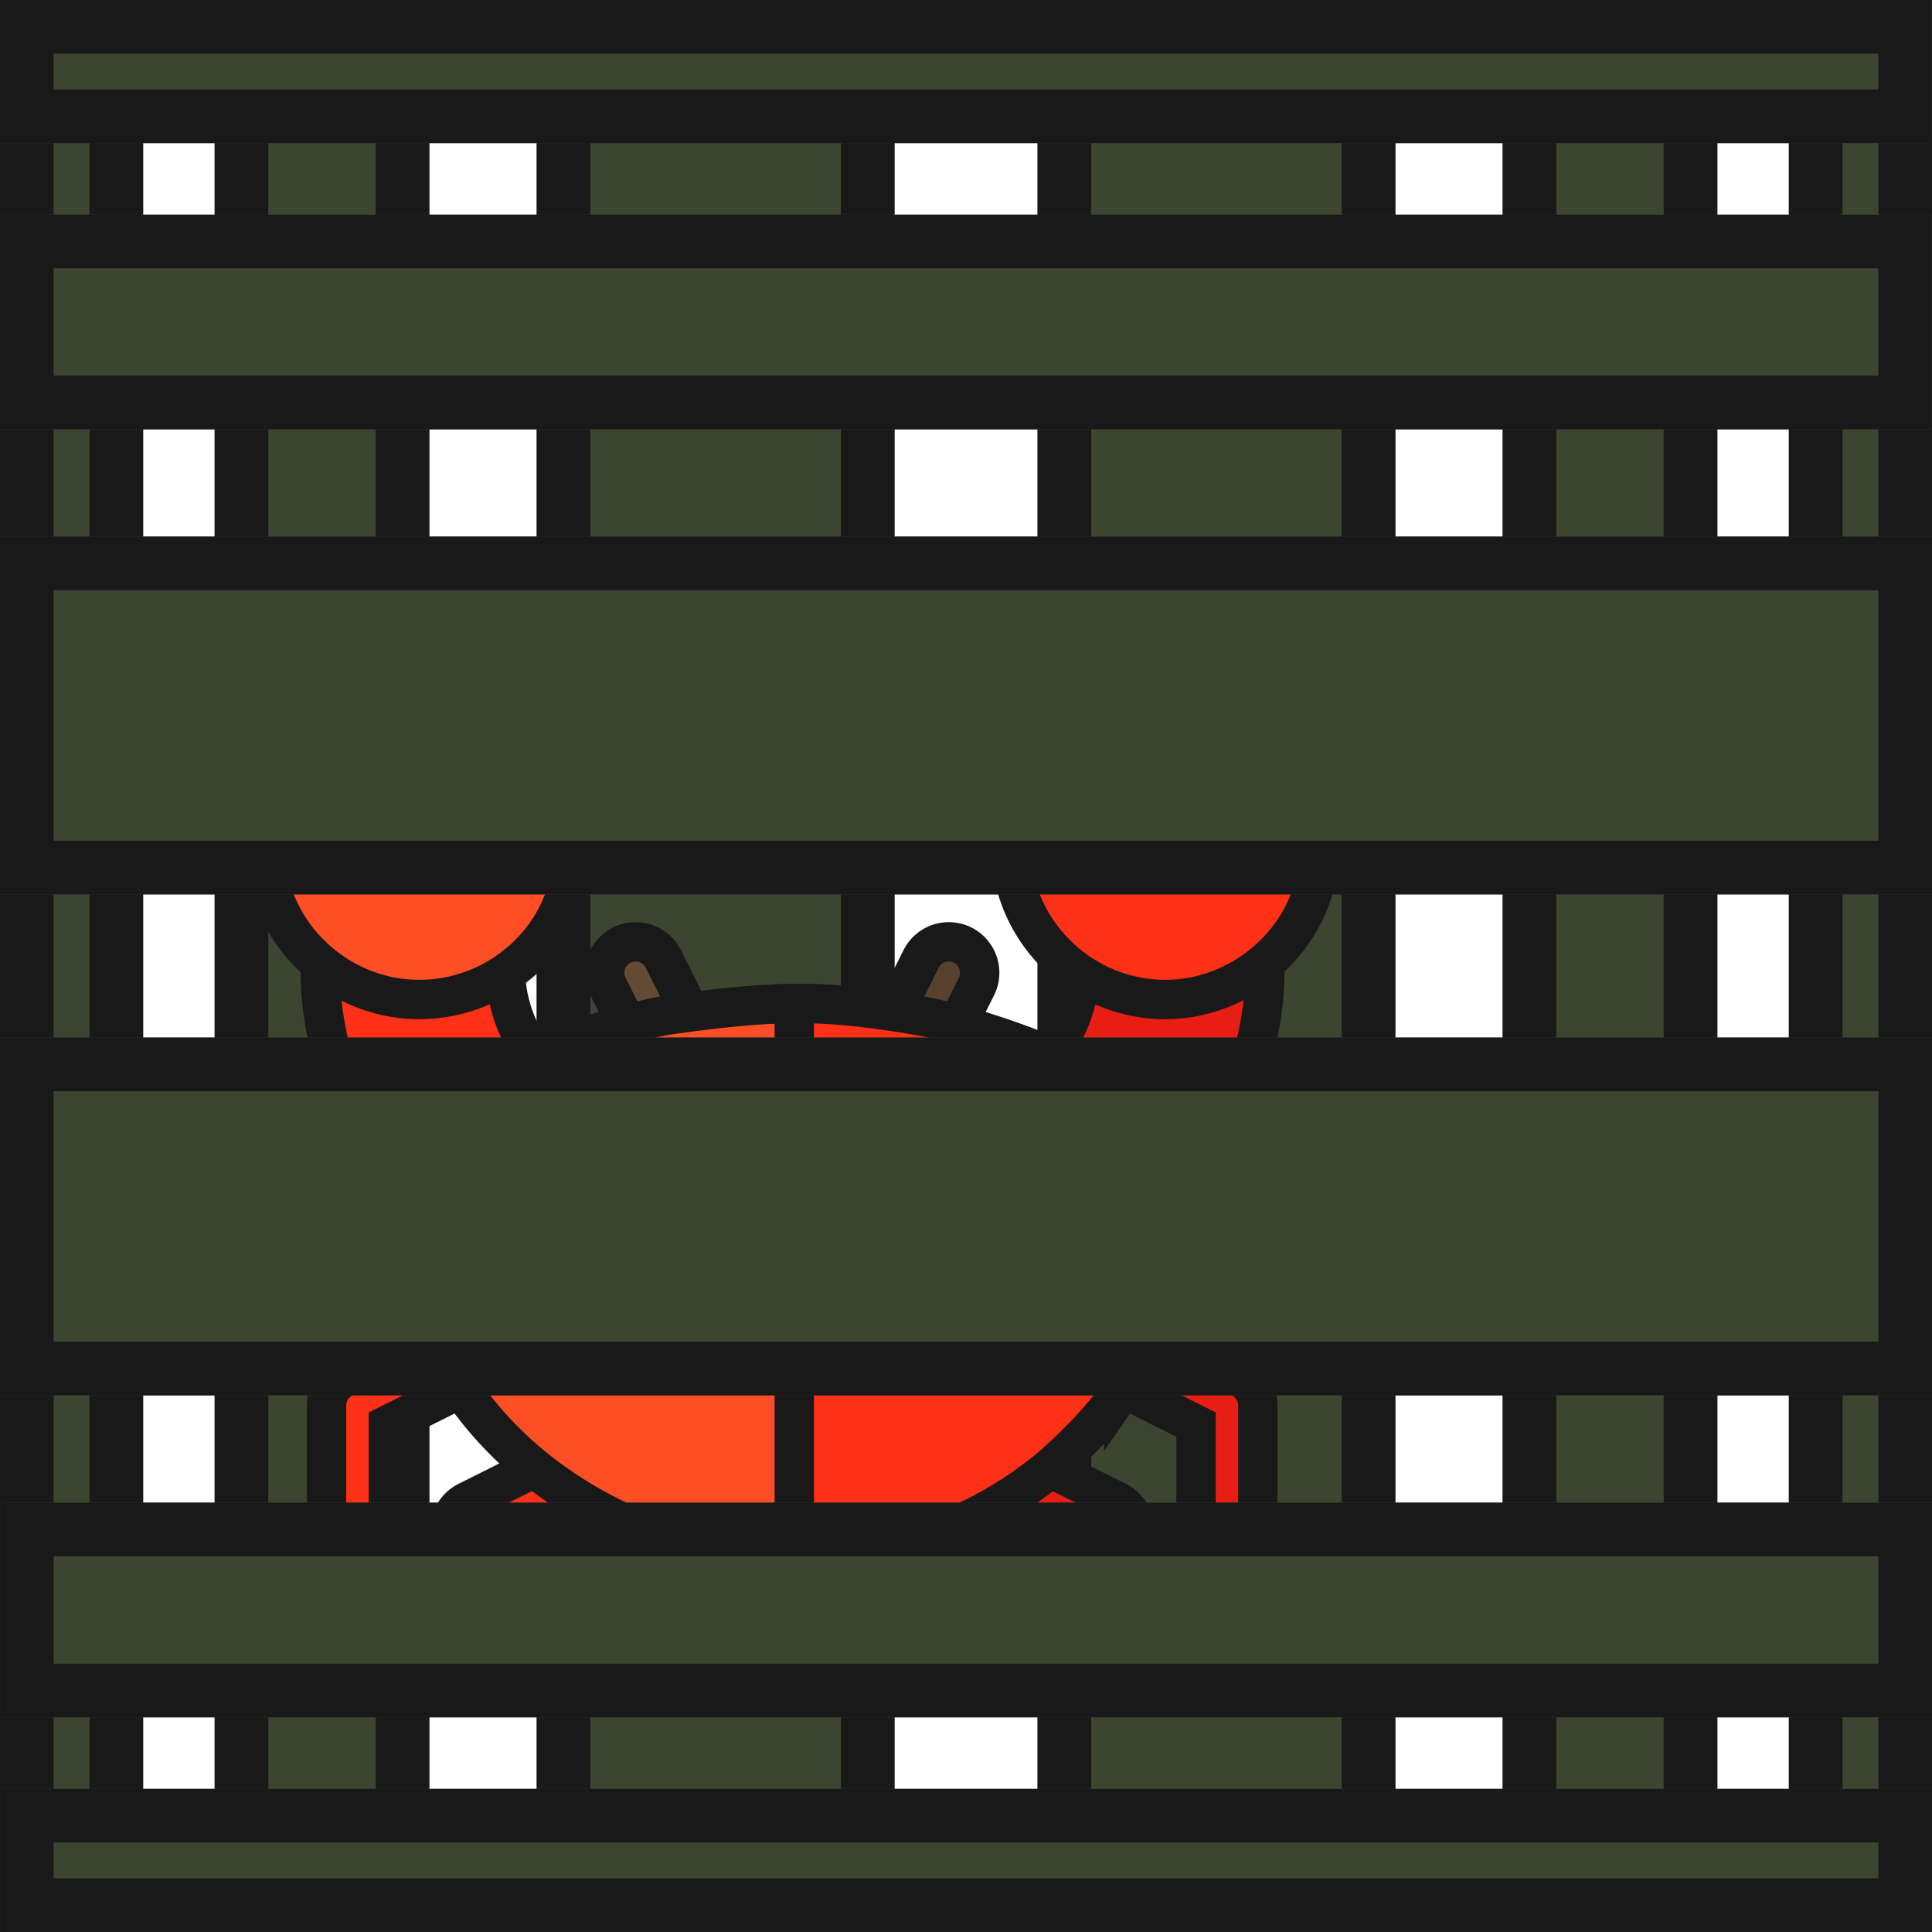 <?xml version="1.0" encoding="UTF-8" standalone="no"?>
<svg
   xmlns:dc="http://purl.org/dc/elements/1.1/"
   xmlns:cc="http://creativecommons.org/ns#"
   xmlns:rdf="http://www.w3.org/1999/02/22-rdf-syntax-ns#"
   xmlns:svg="http://www.w3.org/2000/svg"
   xmlns="http://www.w3.org/2000/svg"
   xmlns:sodipodi="http://sodipodi.sourceforge.net/DTD/sodipodi-0.dtd"
   xmlns:inkscape="http://www.inkscape.org/namespaces/inkscape"
   width="108"
   height="108"
   viewBox="0 0 28.575 28.575"
   version="1.1"
   id="svg12"
   sodipodi:docname="map-crate-21.svg"
   inkscape:version="0.92.2 (5c3e80d, 2017-08-06)">
  <defs
     id="defs16">
    <clipPath
       clipPathUnits="userSpaceOnUse"
       id="clipPath1206">
      <rect
         style="fill:#434e35;fill-opacity:1;stroke-width:0.666"
         rx="0"
         y="1.5831054e-005"
         x="-179.916"
         height="28.575"
         width="5.292"
         id="rect1208" />
    </clipPath>
    <clipPath
       clipPathUnits="userSpaceOnUse"
       id="clipPath1174">
      <rect
         style="fill:#434e35;fill-opacity:1;stroke-width:0.516"
         rx="0"
         y="-194.733"
         x="-25.4"
         height="28.575"
         width="3.175"
         id="rect1176" />
    </clipPath>
    <clipPath
       clipPathUnits="userSpaceOnUse"
       id="clipPath1180">
      <rect
         id="rect1182"
         width="2.117"
         height="28.575"
         x="-28.575"
         y="-194.733"
         rx="0"
         style="fill:#434e35;fill-opacity:1;stroke-width:0.421" />
    </clipPath>
  </defs>
  <sodipodi:namedview
     pagecolor="#ffffff"
     bordercolor="#666666"
     borderopacity="1"
     objecttolerance="10"
     gridtolerance="10"
     guidetolerance="10"
     inkscape:pageopacity="0"
     inkscape:pageshadow="2"
     inkscape:window-width="1920"
     inkscape:window-height="1017"
     id="namedview14"
     showgrid="true"
     fit-margin-top="0"
     fit-margin-left="0"
     fit-margin-right="0"
     fit-margin-bottom="0"
     inkscape:zoom="3.2777778"
     inkscape:cx="25.725055"
     inkscape:cy="59.11596"
     inkscape:window-x="1912"
     inkscape:window-y="-8"
     inkscape:window-maximized="1"
     inkscape:current-layer="svg12">
    <inkscape:grid
       type="xygrid"
       id="grid904"
       empspacing="4"
       spacingy="1.058"
       spacingx="1.058"
       originx="0"
       originy="0" />
  </sodipodi:namedview>
  <rect
     clip-path="url(#clipPath1206)"
     style="fill:#3b452f;fill-opacity:1;stroke:#191919;stroke-width:1.587;stroke-miterlimit:4;stroke-dasharray:none;stroke-opacity:1"
     rx="0"
     y="1.5831054e-005"
     x="-179.916"
     height="28.575"
     width="5.292"
     id="rect1220"
     transform="translate(195.262,-1e-5)" />
  <rect
     transform="translate(187.854,-1e-5)"
     id="rect1222"
     width="5.292"
     height="28.575"
     x="-179.916"
     y="1.5831054e-005"
     rx="0"
     style="fill:#3b452f;fill-opacity:1;stroke:#191919;stroke-width:1.587;stroke-miterlimit:4;stroke-dasharray:none;stroke-opacity:1"
     clip-path="url(#clipPath1206)" />
  <rect
     transform="rotate(180,2.5e-6,-83.079)"
     style="fill:#3b452f;fill-opacity:1;stroke:#191919;stroke-width:1.587;stroke-miterlimit:4;stroke-dasharray:none;stroke-opacity:1"
     rx="0"
     y="-194.733"
     x="-28.575"
     height="28.575"
     width="2.117"
     id="rect1178"
     clip-path="url(#clipPath1180)" />
  <rect
     transform="rotate(180,2.5e-6,-83.079)"
     id="rect1172"
     width="3.175"
     height="28.575"
     x="-25.4"
     y="-194.733"
     rx="0"
     style="fill:#3b452f;fill-opacity:1;stroke:#191919;stroke-width:1.587;stroke-miterlimit:4;stroke-dasharray:none;stroke-opacity:1"
     clip-path="url(#clipPath1174)" />
  <rect
     clip-path="url(#clipPath1180)"
     id="rect1184"
     width="2.117"
     height="28.575"
     x="-28.575"
     y="-194.733"
     rx="0"
     style="fill:#3b452f;fill-opacity:1;stroke:#191919;stroke-width:1.587;stroke-miterlimit:4;stroke-dasharray:none;stroke-opacity:1"
     transform="translate(28.575,194.733)" />
  <rect
     clip-path="url(#clipPath1174)"
     style="fill:#3b452f;fill-opacity:1;stroke:#191919;stroke-width:1.587;stroke-miterlimit:4;stroke-dasharray:none;stroke-opacity:1"
     rx="0"
     y="-194.733"
     x="-25.4"
     height="28.575"
     width="3.175"
     id="rect1186"
     transform="translate(28.575,194.733)" />
  <g
     id="g954"
     transform="matrix(0.595,0,0,0.595,22.422,31.583)"
     style="stroke:#191919;stroke-width:0.978;stroke-miterlimit:4;stroke-dasharray:none;stroke-opacity:1">
    <path
       id="path2"
       d="m -15.352,-26.395 a 0.768,0.768 0 0 1 -0.344,-1.031 l 0.909,-1.818 a 0.768,0.768 0 1 1 1.375,0.687 l -0.909,1.818 a 0.769,0.769 0 0 1 -1.031,0.343 z"
       style="fill:#59422d;stroke:#191919;stroke-width:0.978;stroke-miterlimit:4;stroke-dasharray:none;stroke-opacity:1"
       inkscape:connector-curvature="0" />
    <path
       id="path4"
       d="m -21.662,-26.739 -0.909,-1.818 a 0.768,0.768 0 1 1 1.375,-0.687 l 0.909,1.818 a 0.768,0.768 0 1 1 -1.375,0.687 z"
       style="fill:#664b34;stroke:#191919;stroke-width:0.978;stroke-miterlimit:4;stroke-dasharray:none;stroke-opacity:1"
       inkscape:connector-curvature="0" />
    <path
       id="path6"
       d="m -10.258,-11.229 a 0.768,0.768 0 0 1 -0.768,-0.768 v -2.598 l -2.373,-1.187 a 0.768,0.768 0 0 1 -0.343,-1.031 0.771,0.771 0 0 1 1.031,-0.344 l 2.798,1.4 a 0.769,0.769 0 0 1 0.425,0.687 v 3.073 a 0.768,0.768 0 0 1 -0.768,0.768 z m 3.073,-3.073 a 0.768,0.768 0 0 1 -0.768,-0.768 v -2.598 l -2.415,-1.207 a 0.768,0.768 0 1 1 0.687,-1.375 l 2.839,1.419 a 0.769,0.769 0 0 1 0.425,0.687 v 3.073 a 0.768,0.768 0 0 1 -0.768,0.768 z m 1.536,-4.61 a 0.768,0.768 0 0 1 -0.768,-0.768 v -2.305 h -2.432 a 0.768,0.768 0 0 1 -0.768,-0.768 0.768,0.768 0 0 1 0.768,-0.768 h 3.201 a 0.768,0.768 0 0 1 0.768,0.768 v 3.073 a 0.768,0.768 0 0 1 -0.768,0.768 z"
       style="fill:#e61e14;stroke:#191919;stroke-width:0.978;stroke-miterlimit:4;stroke-dasharray:none;stroke-opacity:1"
       inkscape:connector-curvature="0" />
    <path
       id="path8"
       d="m -25.726,-11.229 a 0.768,0.768 0 0 1 -0.768,-0.768 v -3.073 c 0,-0.291 0.164,-0.557 0.425,-0.687 l 2.798,-1.399 a 0.768,0.768 0 1 1 0.687,1.375 l -2.373,1.187 v 2.598 a 0.768,0.768 0 0 1 -0.768,0.768 z m -3.073,-3.073 a 0.768,0.768 0 0 1 -0.768,-0.768 v -3.073 c 0,-0.291 0.164,-0.557 0.425,-0.687 l 2.839,-1.419 a 0.768,0.768 0 1 1 0.687,1.375 l -2.415,1.207 v 2.598 a 0.768,0.768 0 0 1 -0.768,0.768 z m -1.536,-4.61 a 0.768,0.768 0 0 1 -0.768,-0.768 v -3.073 a 0.768,0.768 0 0 1 0.768,-0.768 h 3.073 a 0.768,0.768 0 0 1 0.768,0.768 0.768,0.768 0 0 1 -0.768,0.768 h -2.305 v 2.305 a 0.768,0.768 0 0 1 -0.768,0.768 z"
       style="fill:#fd3018;stroke:#191919;stroke-width:0.978;stroke-miterlimit:4;stroke-dasharray:none;stroke-opacity:1"
       inkscape:connector-curvature="0" />
    <path
       id="path10"
       d="m -6.278,-29.556 c -0.033,-0.567 -0.702,-0.917 -1.168,-0.584 -0.722,0.446 -1.567,0.492 -2.32,0.123 -0.536,-0.252 -1.139,0.157 -1.106,0.753 0.128,1.024 -0.321,2.037 -1.06,2.776 -0.418,0.354 -0.308,1.045 0.185,1.275 0.86,0.369 1.69,0.876 2.566,1.537 0.302,0.235 0.763,0.202 1.045,-0.108 l 0.184,-0.23 c 1.31,-1.651 1.856,-3.91 1.675,-5.542 z"
       style="fill:#e61e14;stroke:#191919;stroke-width:0.978;stroke-miterlimit:4;stroke-dasharray:none;stroke-opacity:1"
       inkscape:connector-curvature="0" />
    <path
       id="path12"
       d="m -24.036,-26.503 a 3.2,3.2 0 0 1 -0.323,-0.323 c -0.585,-0.682 -0.832,-1.695 -0.738,-2.453 0.034,-0.613 -0.593,-1.035 -1.122,-0.738 -0.722,0.369 -1.644,0.307 -2.274,-0.107 -0.53,-0.353 -1.168,0.021 -1.199,0.569 -0.167,1.673 0.355,3.866 1.659,5.511 0.061,0.092 0.138,0.169 0.2,0.246 a 0.794,0.794 0 0 0 0.584,0.261 c 0.153,0 0.323,-0.046 0.461,-0.153 0.799,-0.599 1.66,-1.122 2.566,-1.537 0.23,-0.108 0.4,-0.323 0.43,-0.584 a 0.733,0.733 0 0 0 -0.246,-0.691 z"
       style="fill:#fd3018;stroke:#191919;stroke-width:0.978;stroke-miterlimit:4;stroke-dasharray:none;stroke-opacity:1"
       inkscape:connector-curvature="0" />
    <path
       id="path14"
       d="m -8.26,-24.905 c -0.968,-0.722 -1.905,-1.291 -2.842,-1.721 0,0 -1.982,-0.891 -3.765,-1.214 -1.137,-0.184 -2.043,-0.307 -3.073,-0.292 -0.86,0 -1.916,0.107 -3.191,0.292 -0.922,0.169 -2.151,0.538 -3.227,1.014 -0.845,0.307 -2.182,1.014 -3.35,1.905 -0.031,0.031 -0.062,0.046 -0.093,0.077 a 0.79,0.79 0 0 0 -0.23,0.554 v 0.246 c 0,0.169 0.015,0.353 0.03,0.522 0.046,0.523 0.123,1.029 0.246,1.537 0.276,1.214 0.63,1.936 1.137,2.827 0.615,0.999 1.26,1.782 2.213,2.566 1.936,1.552 4.221,2.289 6.464,2.289 2.459,0 4.718,-0.922 6.362,-2.289 0.83,-0.722 1.352,-1.322 1.829,-1.982 a 12.928,12.928 0 0 0 0.384,-0.584 c 0.138,-0.246 0.276,-0.476 0.4,-0.738 0.753,-1.536 0.876,-2.627 1.014,-4.118 v -0.276 c 0,-0.246 -0.108,-0.476 -0.307,-0.615 z"
       style="fill:#fd4e26;stroke:#191919;stroke-width:0.978;stroke-miterlimit:4;stroke-dasharray:none;stroke-opacity:1"
       inkscape:connector-curvature="0" />
    <path
       id="path16"
       d="m -4.879,-32.076 c 0,-2.966 -2.412,-5.378 -5.378,-5.378 h -1.536 a 0.761,0.761 0 0 0 -0.768,0.768 v 4.61 c 0,2.139 1.762,3.841 3.842,3.841 1.976,0 3.841,-1.602 3.841,-3.841 z"
       style="fill:#fd3018;stroke:#191919;stroke-width:0.978;stroke-miterlimit:4;stroke-dasharray:none;stroke-opacity:1"
       inkscape:connector-curvature="0" />
    <path
       id="path18"
       d="m -24.189,-37.454 h -1.536 c -2.966,0 -5.378,2.412 -5.378,5.378 0,2.17 1.79,3.841 3.841,3.841 2.034,0 3.841,-1.618 3.841,-3.841 v -4.61 a 0.761,0.761 0 0 0 -0.768,-0.768 z"
       style="fill:#fd4e26;stroke:#191919;stroke-width:0.978;stroke-miterlimit:4;stroke-dasharray:none;stroke-opacity:1"
       inkscape:connector-curvature="0" />
    <path
       id="path20"
       d="m -7.953,-24.29 v 0.276 c -0.138,1.49 -0.261,2.582 -1.014,4.118 -0.123,0.261 -0.261,0.492 -0.4,0.738 a 12.928,12.928 0 0 1 -0.384,0.584 c -0.476,0.661 -0.999,1.26 -1.828,1.982 -1.644,1.367 -3.903,2.289 -6.362,2.289 v -13.829 c 1.029,-0.015 1.936,0.107 3.073,0.292 1.782,0.323 3.764,1.214 3.764,1.214 0.937,0.43 1.875,0.999 2.843,1.721 0.2,0.138 0.307,0.369 0.307,0.615 z"
       style="fill:#fd3018;stroke:#191919;stroke-width:0.978;stroke-miterlimit:4;stroke-dasharray:none;stroke-opacity:1"
       inkscape:connector-curvature="0" />
  </g>
  <rect
     clip-path="url(#clipPath1180)"
     id="rect1190"
     width="2.117"
     height="28.575"
     x="-28.575"
     y="-194.733"
     rx="0"
     style="fill:#3b452f;fill-opacity:1;stroke:#191919;stroke-width:1.587;stroke-miterlimit:4;stroke-dasharray:none;stroke-opacity:1"
     transform="rotate(-90,97.367,-97.367)" />
  <rect
     clip-path="url(#clipPath1174)"
     style="fill:#3b452f;fill-opacity:1;stroke:#191919;stroke-width:1.587;stroke-miterlimit:4;stroke-dasharray:none;stroke-opacity:1"
     rx="0"
     y="-194.733"
     x="-25.4"
     height="28.575"
     width="3.175"
     id="rect1192"
     transform="rotate(-90,97.367,-97.367)" />
  <rect
     transform="rotate(90,-97.367,-68.792)"
     style="fill:#3b452f;fill-opacity:1;stroke:#191919;stroke-width:1.587;stroke-miterlimit:4;stroke-dasharray:none;stroke-opacity:1"
     rx="0"
     y="-194.733"
     x="-28.575"
     height="28.575"
     width="2.117"
     id="rect1196"
     clip-path="url(#clipPath1180)" />
  <rect
     transform="rotate(90,-97.367,-68.792)"
     id="rect1198"
     width="3.175"
     height="28.575"
     x="-25.4"
     y="-194.733"
     rx="0"
     style="fill:#3b452f;fill-opacity:1;stroke:#191919;stroke-width:1.587;stroke-miterlimit:4;stroke-dasharray:none;stroke-opacity:1"
     clip-path="url(#clipPath1174)" />
  <rect
     transform="rotate(-90,-83.344,-83.344)"
     id="rect1204"
     width="5.292"
     height="28.575"
     x="-179.916"
     y="1.5831054e-005"
     rx="0"
     style="fill:#3b452f;fill-opacity:1;stroke:#191919;stroke-width:1.587;stroke-miterlimit:4;stroke-dasharray:none;stroke-opacity:1"
     clip-path="url(#clipPath1206)" />
  <rect
     clip-path="url(#clipPath1206)"
     style="fill:#3b452f;fill-opacity:1;stroke:#191919;stroke-width:1.587;stroke-miterlimit:4;stroke-dasharray:none;stroke-opacity:1"
     rx="0"
     y="1.5831054e-005"
     x="-179.916"
     height="28.575"
     width="5.292"
     id="rect1210"
     transform="rotate(-90,-79.639,-79.639)" />
</svg>
